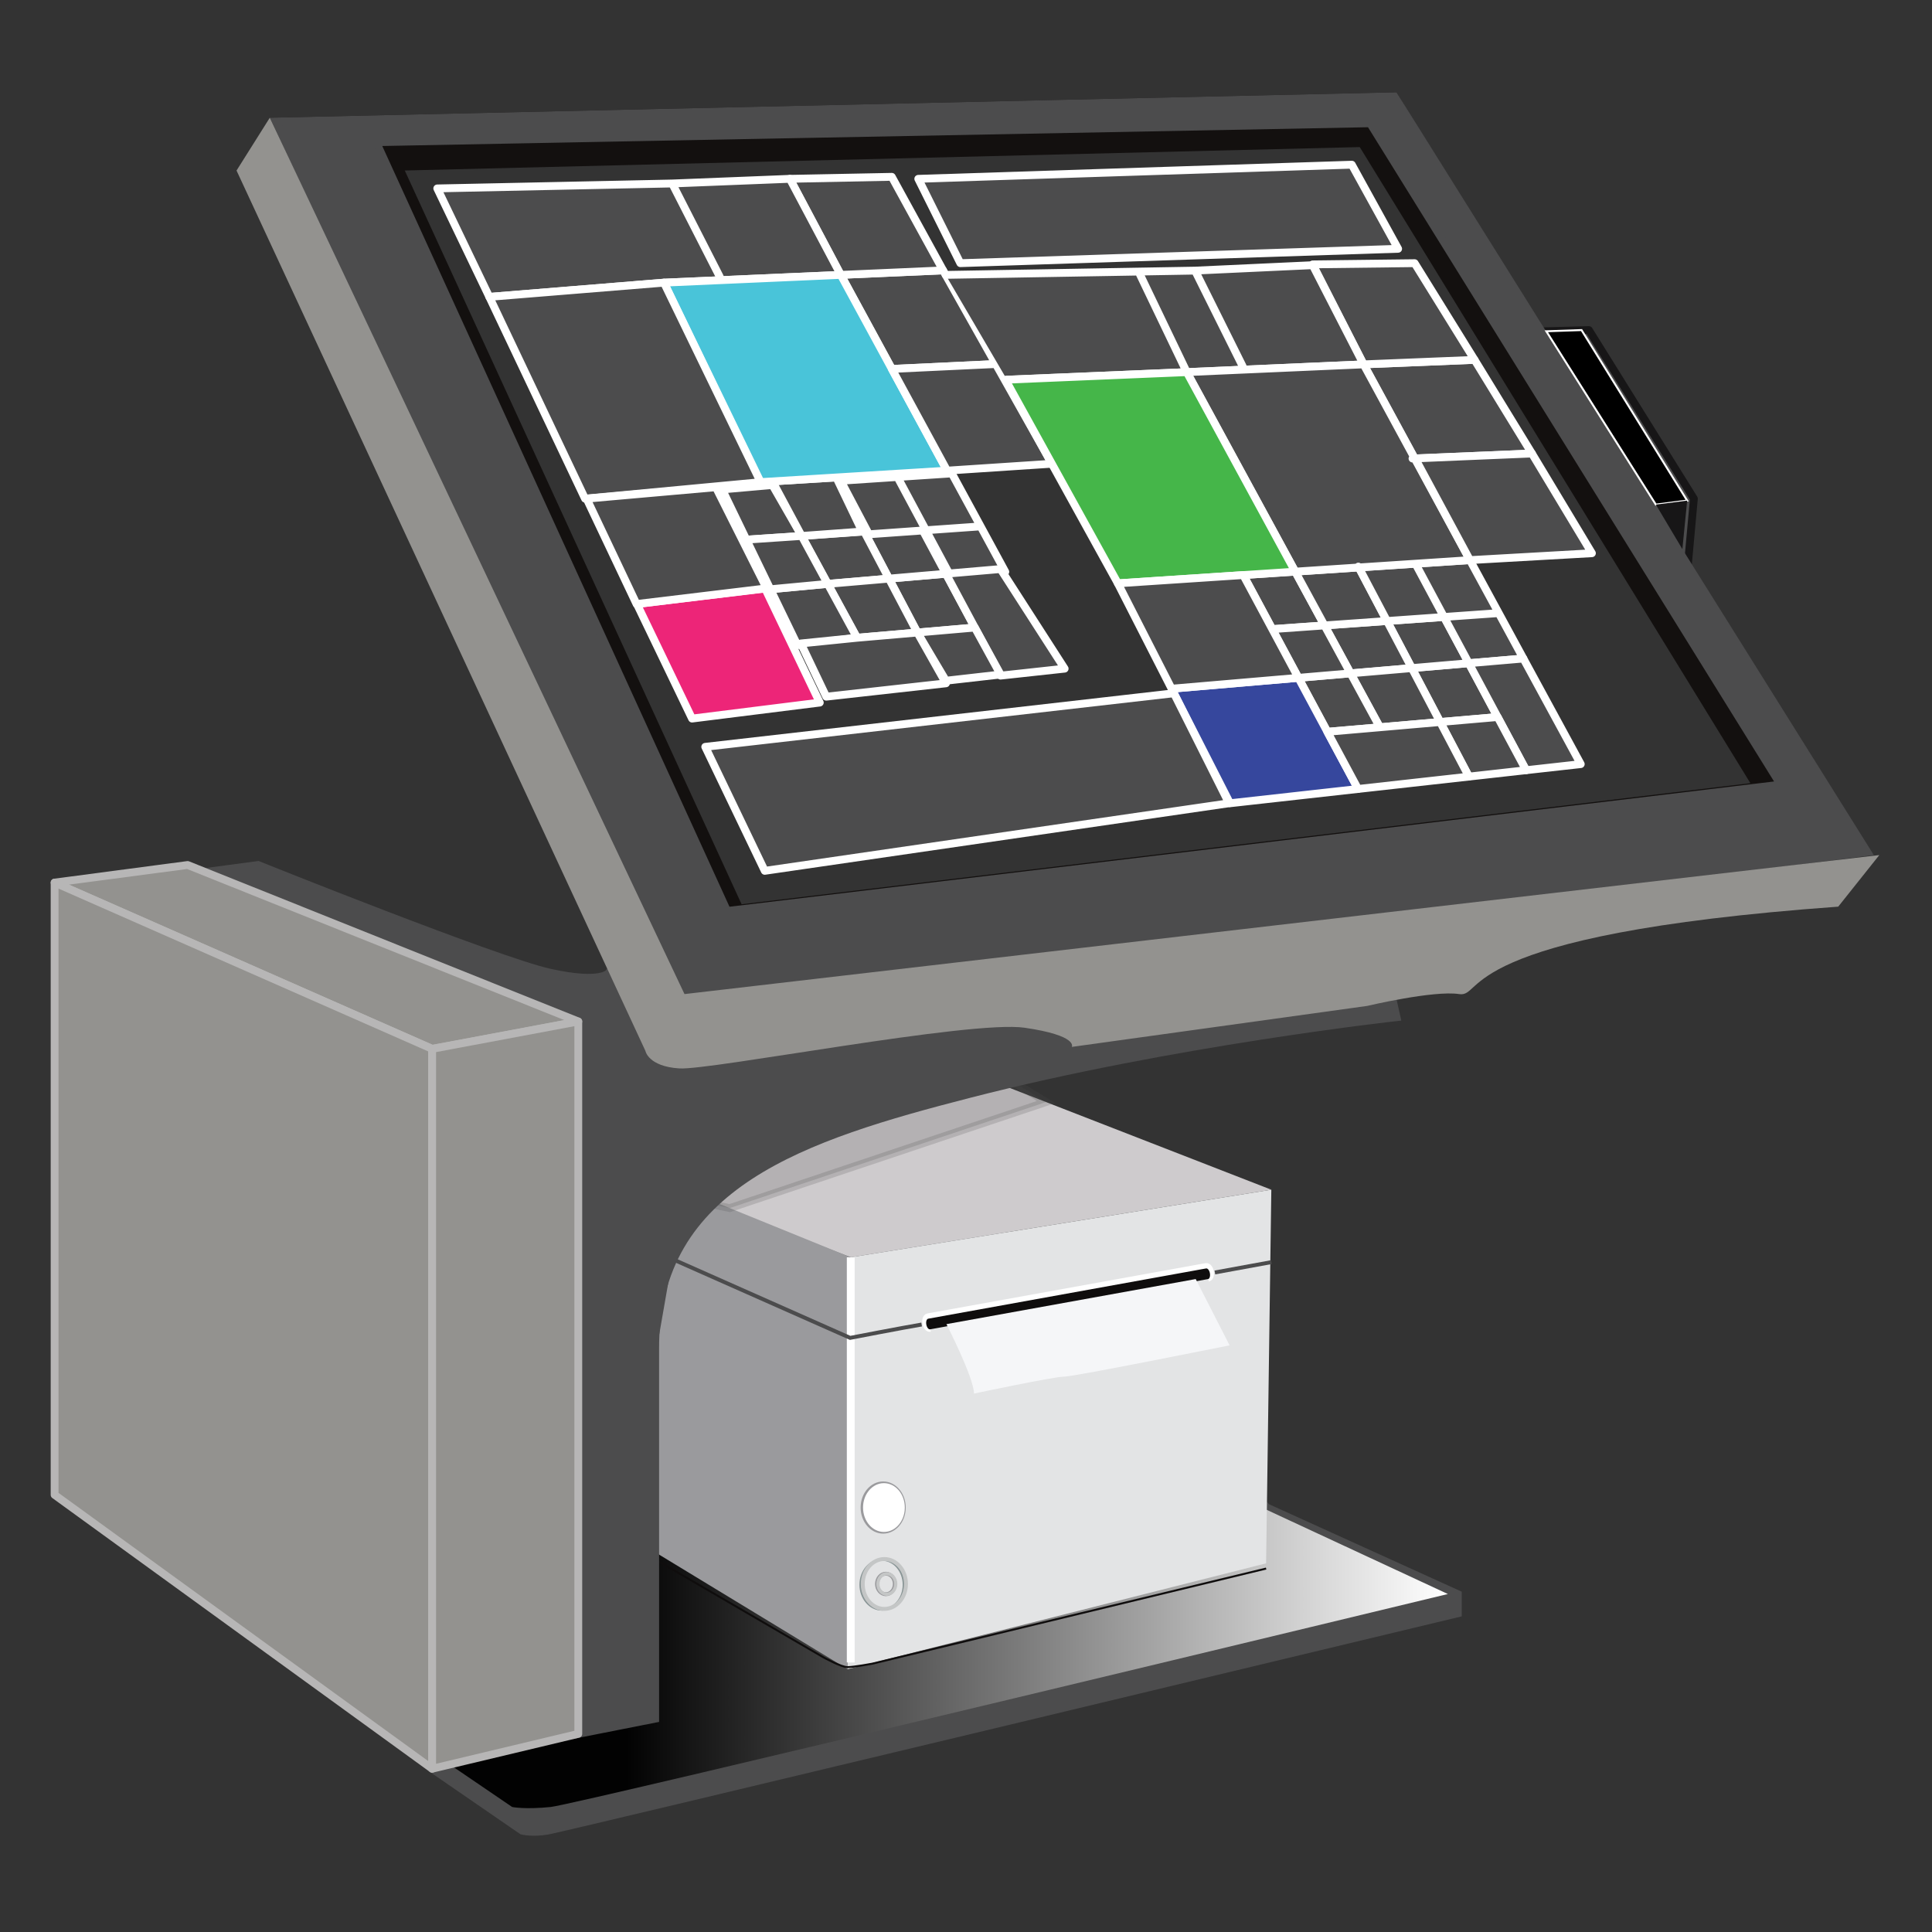 <?xml version="1.0" encoding="utf-8"?>
<!-- Generator: Adobe Illustrator 16.0.0, SVG Export Plug-In . SVG Version: 6.00 Build 0)  -->
<!DOCTYPE svg PUBLIC "-//W3C//DTD SVG 1.1//EN" "http://www.w3.org/Graphics/SVG/1.1/DTD/svg11.dtd">
<svg version="1.1" id="Layer_1" xmlns="http://www.w3.org/2000/svg" xmlns:xlink="http://www.w3.org/1999/xlink" x="0px" y="0px"
	 width="200px" height="200px" viewBox="0 0 200 200" enable-background="new 0 0 200 200" xml:space="preserve">
<rect x="0" y="0" width="200" height="200" fill="#333333" stroke="none"/>
<g>
	
		<polyline fill="#4C4C4D" stroke="#171617" stroke-width="0.81" stroke-linecap="round" stroke-linejoin="round" stroke-miterlimit="10" points="
		159.832,34.293 164.479,34.169 175.35,51.621 174.695,58.823 	"/>
	<path fill="#4C4C4D" stroke="#4C4C4D" stroke-width="0.81" stroke-miterlimit="10" d="M44.736,183.099l9.315,6.411
		c0,0,1.013,0.271,2.633,0c1.62-0.269,94.23-22.504,94.23-22.504v-1.975l-19.765-8.971l-43.081-44.243L47.234,144.42l-7.561,32.672
		L44.736,183.099z"/>
	<linearGradient id="SVGID_1_" gradientUnits="userSpaceOnUse" x1="45.748" y1="167.007" x2="149.883" y2="167.007">
		<stop  offset="0.183" style="stop-color:#020202"/>
		<stop  offset="1" style="stop-color:#FFFFFF"/>
	</linearGradient>
	<path fill="url(#SVGID_1_)" d="M45.748,182.109l7.271,4.951c0,0,1.283,0.271,3.982,0c2.7-0.269,92.881-22.048,92.881-22.048
		l-19.307-8.972l-53.594-4.935l-23.963-4.274L45.748,182.109z"/>
	<polygon fill="#CECBCD" points="102.452,111.817 131.607,123.158 88.068,130.155 73.827,124.709 70.858,118.299 	"/>
	<path fill="#F4F4F6" stroke="#444544" stroke-width="0.81" stroke-miterlimit="10" d="M87.753,172.795"/>
	<polygon fill="#9A9A9D" points="87.753,172.795 88.068,130.155 70.858,123.158 64.648,158.756 	"/>
	<polygon fill="#E3E4E5" points="87.753,172.795 88.068,130.155 131.607,123.158 131.068,161.836 	"/>
	<path fill="none" stroke="#FFFFFF" stroke-width="0.81" stroke-miterlimit="10" d="M96.285,137.466
		c-0.163,0.028-0.339-0.194-0.394-0.499l0,0c-0.055-0.303,0.033-0.573,0.195-0.602l28.77-5.203c0.162-0.029,0.34,0.193,0.394,0.498
		l0,0c0.056,0.302-0.031,0.572-0.194,0.602"/>
	
		<line fill="none" stroke="#4C4C4D" stroke-width="0.405" stroke-miterlimit="10" x1="125.764" y1="131.725" x2="131.607" y2="130.656"/>
	<path fill="none" stroke="#0F0D0D" stroke-width="0.203" stroke-miterlimit="10" d="M131.068,162.376l-40.74,9.843
		c0,0-1.941,0.363-2.596,0.363s-2.496-1.018-2.496-1.018L67.824,161.43"/>
	<path fill="#0F0D0D" d="M125.249,131.806c0.056,0.302-0.031,0.573-0.194,0.603l-28.77,5.203c-0.163,0.028-0.339-0.193-0.394-0.497
		l0,0c-0.055-0.304,0.033-0.573,0.195-0.604l28.77-5.203C125.018,131.278,125.195,131.502,125.249,131.806L125.249,131.806z"/>
	<path fill="#F5F6F8" d="M97.975,137.074c0,0,2.852,5.568,2.852,7.188c0,0,8.278-1.754,9.335-1.754c1.061,0,17.125-3.24,17.125-3.24
		l-3.506-6.861L97.975,137.074z"/>
	
		<line fill="none" stroke="#FFFFFF" stroke-width="0.81" stroke-miterlimit="10" x1="88.068" y1="130.155" x2="88.068" y2="172.097"/>
	<path fill="none" stroke="#4C4C4D" stroke-width="0.405" stroke-miterlimit="10" d="M69.135,130.131l18.872,8.365
		c0,0,5.578-1.078,7.4-1.382"/>
	
		<ellipse fill="none" stroke="#9A9A9D" stroke-width="0.347" stroke-miterlimit="10" cx="91.427" cy="156.061" rx="2.162" ry="2.526"/>
	<ellipse fill="#FFFFFF" cx="91.503" cy="156.061" rx="2.162" ry="2.526"/>
	
		<ellipse fill="none" stroke="#899596" stroke-width="0.203" stroke-miterlimit="10" cx="91.307" cy="164.051" rx="2.238" ry="2.58"/>
	
		<ellipse fill="none" stroke="#9A9A9D" stroke-width="0.405" stroke-miterlimit="10" cx="91.71" cy="163.971" rx="0.922" ry="1.062"/>
	
		<ellipse fill="none" stroke="#C4C6C6" stroke-width="0.334" stroke-miterlimit="10" cx="91.803" cy="163.971" rx="0.922" ry="1.062"/>
	
		<ellipse fill="none" stroke="#C4C6C6" stroke-width="0.405" stroke-miterlimit="10" cx="91.549" cy="163.971" rx="2.238" ry="2.581"/>
	<polygon opacity="0.2" fill="#4C4C4D" stroke="#4C4C4D" stroke-width="0.81" stroke-miterlimit="10" points="75.542,125.062 
		108.283,114.086 103.764,111.312 71.668,120.986 71.668,124.271 	"/>
	<path fill="#4C4C4D" stroke="#4C4C4D" stroke-width="0.81" stroke-miterlimit="10" d="M26.713,89.543
		c0,0,24.705,9.922,30.172,11.138c5.468,1.215,6.161,0,6.161,0l80.398-0.405l1.124,5.022c0,0-23.265,2.562-44.175,7.938
		c-17.119,4.4-32.66,9.336-32.569,26.425v38.257l-7.959,1.572v-73.748c-1.549-0.605-39.227-15.389-39.227-15.389L26.713,89.543z"/>
	<g>
		
			<polygon fill="#4C4C4D" stroke="#FFFFFF" stroke-width="0.81" stroke-linecap="round" stroke-linejoin="round" stroke-miterlimit="10" points="
			94.965,65.481 100.912,64.965 97.926,59.393 92.026,59.899 		"/>
		
			<polygon fill="#4C4C4D" stroke="#FFFFFF" stroke-width="0.81" stroke-linecap="round" stroke-linejoin="round" stroke-miterlimit="10" points="
			97.926,59.393 95.362,54.606 89.458,55.024 92.026,59.899 		"/>
		
			<polygon fill="#4C4C4D" stroke="#FFFFFF" stroke-width="0.81" stroke-linecap="round" stroke-linejoin="round" stroke-miterlimit="10" points="
			85.686,60.443 92.026,59.899 89.458,55.024 82.989,55.482 		"/>
		
			<polygon fill="#4C4C4D" stroke="#FFFFFF" stroke-width="0.81" stroke-linecap="round" stroke-linejoin="round" stroke-miterlimit="10" points="
			77.266,55.865 82.989,55.482 79.96,50.209 74.753,50.667 		"/>
		
			<polygon fill="#4C4C4D" stroke="#FFFFFF" stroke-width="0.81" stroke-linecap="round" stroke-linejoin="round" stroke-miterlimit="10" points="
			85.686,60.443 88.72,66.022 94.965,65.481 92.026,59.899 		"/>
		
			<polygon fill="#4C4C4D" stroke="#FFFFFF" stroke-width="0.81" stroke-linecap="round" stroke-linejoin="round" stroke-miterlimit="10" points="
			89.261,55.024 86.577,49.426 79.96,49.833 82.989,55.482 		"/>
		
			<polygon fill="#4C4C4D" stroke="#FFFFFF" stroke-width="0.81" stroke-linecap="round" stroke-linejoin="round" stroke-miterlimit="10" points="
			92.326,38.193 103.084,37.685 97.63,27.991 87.037,28.456 		"/>
		
			<polygon fill="#4C4C4D" stroke="#FFFFFF" stroke-width="0.81" stroke-linecap="round" stroke-linejoin="round" stroke-miterlimit="10" points="
			79.75,61.001 82.55,66.79 88.72,66.022 85.686,60.443 		"/>
		
			<polygon fill="#4C4C4D" stroke="#FFFFFF" stroke-width="0.81" stroke-linecap="round" stroke-linejoin="round" stroke-miterlimit="10" points="
			97.63,27.991 92.319,18.305 81.767,18.512 87.037,28.456 		"/>
		
			<polygon fill="#4C4C4D" stroke="#FFFFFF" stroke-width="0.81" stroke-linecap="round" stroke-linejoin="round" stroke-miterlimit="10" points="
			82.989,55.482 77.266,55.865 79.75,61.001 85.686,60.443 		"/>
		
			<polygon fill="#4C4C4D" stroke="#FFFFFF" stroke-width="0.81" stroke-linecap="round" stroke-linejoin="round" stroke-miterlimit="10" points="
			68.732,29.261 87.037,28.456 81.767,18.512 69.586,18.995 74.514,28.655 69.586,18.995 45.266,19.505 50.654,30.733 
			68.732,29.261 		"/>
		
			<polygon fill="#4C4C4D" stroke="#FFFFFF" stroke-width="0.81" stroke-linecap="round" stroke-linejoin="round" stroke-miterlimit="10" points="
			89.95,55.31 95.853,54.892 93.059,49.675 95.853,54.892 101.402,54.499 95.853,54.892 98.417,59.679 104.068,59.194 
			98.535,49.007 87.031,49.766 		"/>
		
			<polyline fill="#49C4D9" stroke="#FFFFFF" stroke-width="0.81" stroke-linecap="round" stroke-linejoin="round" stroke-miterlimit="10" points="
			92.326,38.193 87.037,28.456 68.732,29.261 78.663,49.913 98.044,48.721 92.326,38.193 		"/>
		
			<polygon fill="#4C4C4D" stroke="#FFFFFF" stroke-width="0.81" stroke-linecap="round" stroke-linejoin="round" stroke-miterlimit="10" points="
			92.326,38.193 98.044,48.721 108.891,48.006 103.084,37.685 		"/>
		
			<polygon fill="#4C4C4D" stroke="#FFFFFF" stroke-width="0.81" stroke-linecap="round" stroke-linejoin="round" stroke-miterlimit="10" points="
			100.912,64.965 100.912,64.965 100.912,64.965 103.577,69.942 110.212,69.219 103.577,58.908 97.926,59.393 		"/>
		
			<polygon fill="#ED2578" stroke="#FFFFFF" stroke-width="0.81" stroke-linecap="round" stroke-linejoin="round" stroke-miterlimit="10" points="
			79.201,60.907 65.934,62.529 71.642,74.387 84.864,72.731 		"/>
		
			<polygon fill="#4C4C4D" stroke="#FFFFFF" stroke-width="0.81" stroke-linecap="round" stroke-linejoin="round" stroke-miterlimit="10" points="
			78.745,49.913 68.732,29.261 50.654,30.733 60.564,51.621 		"/>
		
			<polygon fill="#4C4C4D" stroke="#FFFFFF" stroke-width="0.81" stroke-linecap="round" stroke-linejoin="round" stroke-miterlimit="10" points="
			74.106,50.437 60.726,51.621 65.894,62.529 79.363,60.907 		"/>
		
			<polygon fill="#4C4C4D" stroke="#FFFFFF" stroke-width="0.81" stroke-linecap="round" stroke-linejoin="round" stroke-miterlimit="10" points="
			94.965,65.481 97.926,70.469 103.577,69.826 100.912,64.965 		"/>
		
			<polygon fill="#4C4C4D" stroke="#FFFFFF" stroke-width="0.81" stroke-linecap="round" stroke-linejoin="round" stroke-miterlimit="10" points="
			88.72,66.022 88.72,66.022 88.72,66.022 82.907,66.611 85.533,72.12 97.926,70.737 94.965,65.481 		"/>
	</g>
	<g>
		
			<polygon fill="#4C4C4D" stroke="#FFFFFF" stroke-width="0.81" stroke-linecap="round" stroke-linejoin="round" stroke-miterlimit="10" points="
			149.088,74.744 155.035,74.228 152.05,68.655 146.149,69.162 		"/>
		
			<polygon fill="#4C4C4D" stroke="#FFFFFF" stroke-width="0.81" stroke-linecap="round" stroke-linejoin="round" stroke-miterlimit="10" points="
			152.05,68.655 149.484,63.869 143.582,64.287 146.149,69.162 		"/>
		
			<polygon fill="#4C4C4D" stroke="#FFFFFF" stroke-width="0.81" stroke-linecap="round" stroke-linejoin="round" stroke-miterlimit="10" points="
			139.811,69.706 146.149,69.162 143.582,64.287 137.111,64.745 		"/>
		
			<polygon fill="#4C4C4D" stroke="#FFFFFF" stroke-width="0.81" stroke-linecap="round" stroke-linejoin="round" stroke-miterlimit="10" points="
			131.705,65.127 137.111,64.745 134.085,59.176 128.703,59.531 		"/>
		
			<polygon fill="#4C4C4D" stroke="#FFFFFF" stroke-width="0.81" stroke-linecap="round" stroke-linejoin="round" stroke-miterlimit="10" points="
			139.811,69.706 142.844,75.286 149.088,74.744 146.149,69.162 		"/>
		
			<polygon fill="#4C4C4D" stroke="#FFFFFF" stroke-width="0.81" stroke-linecap="round" stroke-linejoin="round" stroke-miterlimit="10" points="
			143.582,64.287 140.662,58.742 134.085,59.176 137.111,64.745 		"/>
		
			<polygon fill="#4C4C4D" stroke="#FFFFFF" stroke-width="0.81" stroke-linecap="round" stroke-linejoin="round" stroke-miterlimit="10" points="
			146.449,47.456 158.586,46.947 152.647,37.253 141.16,37.719 		"/>
		
			<polygon fill="#4C4C4D" stroke="#FFFFFF" stroke-width="0.81" stroke-linecap="round" stroke-linejoin="round" stroke-miterlimit="10" points="
			134.411,70.169 137.408,75.756 142.844,75.286 139.811,69.706 		"/>
		
			<polygon fill="#4C4C4D" stroke="#FFFFFF" stroke-width="0.81" stroke-linecap="round" stroke-linejoin="round" stroke-miterlimit="10" points="
			152.647,37.253 146.442,27.243 135.891,27.369 141.16,37.719 		"/>
		
			<polygon fill="#4C4C4D" stroke="#FFFFFF" stroke-width="0.81" stroke-linecap="round" stroke-linejoin="round" stroke-miterlimit="10" points="
			137.111,64.745 131.705,65.127 134.411,70.169 139.811,69.706 		"/>
		
			<polyline fill="#4C4C4D" stroke="#FFFFFF" stroke-width="0.81" stroke-linecap="round" stroke-linejoin="round" stroke-miterlimit="10" points="
			104.246,39.31 122.855,38.523 117.863,28.115 122.855,38.523 141.16,37.719 135.891,27.451 123.711,28.014 128.639,37.917 
			123.711,28.014 97.892,28.456 		"/>
		
			<polygon fill="#4C4C4D" stroke="#FFFFFF" stroke-width="0.81" stroke-linecap="round" stroke-linejoin="round" stroke-miterlimit="10" points="
			143.582,64.287 149.484,63.869 146.689,58.652 149.484,63.869 155.035,63.476 149.484,63.869 152.05,68.655 157.701,68.171 
			152.168,57.984 140.662,58.742 		"/>
		
			<polygon fill="#4C4C4D" stroke="#FFFFFF" stroke-width="0.81" stroke-linecap="round" stroke-linejoin="round" stroke-miterlimit="10" points="
			146.222,47.467 146.449,47.456 141.16,37.719 122.855,38.523 134.085,59.176 140.662,58.742 140.615,58.652 140.662,58.742 
			152.168,57.984 146.449,47.456 		"/>
		
			<polygon fill="#4C4C4D" stroke="#FFFFFF" stroke-width="0.81" stroke-linecap="round" stroke-linejoin="round" stroke-miterlimit="10" points="
			146.496,47.456 152.168,57.984 164.795,57.269 158.586,46.947 		"/>
		
			<polygon fill="#4C4C4D" stroke="#FFFFFF" stroke-width="0.81" stroke-linecap="round" stroke-linejoin="round" stroke-miterlimit="10" points="
			155.035,74.228 155.035,74.228 155.035,74.228 157.983,79.732 163.639,79.101 157.701,68.171 152.05,68.655 		"/>
		
			<polygon fill="#36479D" stroke="#FFFFFF" stroke-width="0.81" stroke-linecap="round" stroke-linejoin="round" stroke-miterlimit="10" points="
			137.408,75.756 137.408,75.756 134.411,70.169 121.285,71.295 127.332,83.153 140.584,81.674 137.408,75.756 		"/>
		
			<polyline fill="#45B649" stroke="#FFFFFF" stroke-width="0.81" stroke-linecap="round" stroke-linejoin="round" stroke-miterlimit="10" points="
			128.703,59.531 134.085,59.176 122.855,38.523 104.084,39.31 115.721,60.387 128.703,59.531 		"/>
		
			<polygon fill="#4C4C4D" stroke="#FFFFFF" stroke-width="0.81" stroke-linecap="round" stroke-linejoin="round" stroke-miterlimit="10" points="
			131.705,65.127 131.705,65.127 131.705,65.127 128.703,59.531 115.721,60.387 121.285,71.295 134.411,70.169 		"/>
		
			<polygon fill="#4C4C4D" stroke="#FFFFFF" stroke-width="0.81" stroke-linecap="round" stroke-linejoin="round" stroke-miterlimit="10" points="
			149.088,74.744 152.062,80.393 157.983,79.732 155.035,74.228 		"/>
		
			<polygon fill="#4C4C4D" stroke="#FFFFFF" stroke-width="0.81" stroke-linecap="round" stroke-linejoin="round" stroke-miterlimit="10" points="
			142.844,75.286 142.844,75.286 142.844,75.286 137.408,75.756 140.584,81.674 152.062,80.393 149.088,74.744 		"/>
	</g>
	<path fill="#13100F" d="M144.566,9.554L27.928,12.188l42.963,91.781l121.298-15.614L144.566,9.554z M41.901,17.65l98.861-2.425
		l40.439,65.851L76.77,93.609L41.901,17.65z"/>
	<g>
		<path fill="#4C4C4D" d="M28.558,12.579l115.788-2.615l48.953,78.232L71.133,103.694L28.558,12.579z M39.564,14.709
			c-0.136,0.002-0.262,0.074-0.335,0.189c-0.073,0.116-0.083,0.26-0.026,0.384l35.944,78.75c0.066,0.146,0.211,0.237,0.369,0.237
			c0.016,0,0.032,0,0.048-0.002l108.134-12.967c0.138-0.017,0.257-0.102,0.317-0.227c0.06-0.125,0.052-0.271-0.021-0.389
			l-42.035-67.727c-0.073-0.119-0.204-0.191-0.344-0.191C141.612,12.766,39.564,14.709,39.564,14.709z"/>
		<path fill="#4C4C4D" d="M144.124,10.375l48.496,77.5l-121.245,15.38L29.188,12.97L144.124,10.375 M75.516,94.674
			c0.032,0,0.064-0.002,0.097-0.006l108.135-12.967c0.274-0.033,0.514-0.204,0.634-0.453c0.119-0.25,0.104-0.543-0.042-0.778
			l-42.035-67.727c-0.148-0.238-0.408-0.383-0.688-0.383c-0.005,0-0.011,0-0.016,0L39.557,14.304
			c-0.272,0.005-0.524,0.147-0.67,0.378s-0.165,0.52-0.051,0.768L74.779,94.2C74.912,94.491,75.202,94.674,75.516,94.674
			 M144.566,9.554L27.928,12.188l42.963,91.944l123.087-15.614L144.566,9.554L144.566,9.554z M75.516,93.864l-35.944-78.75
			l102.043-1.943l42.035,67.727L75.516,93.864L75.516,93.864z"/>
	</g>
	<path fill="#93928F" d="M27.928,12.188l-3.442,5.467l42.323,91.125c0,0,0.281,1.62,3.521,1.823
		c3.24,0.201,30.146-5.021,35.729-4.213c5.584,0.811,4.895,1.985,4.895,1.985l30.578-4.243c0,0,6.885-1.63,9.517-1.225
		c2.634,0.405-0.853-6.152,39.243-9.05l4.252-5.339l-123.685,14.39L27.928,12.188z"/>
	<polygon fill="#93928F" stroke="#B7B6B6" stroke-width="0.81" stroke-linejoin="round" stroke-miterlimit="10" points="
		44.736,108.578 5.653,91.365 19.423,89.543 59.865,105.742 	"/>
	<polygon fill="#93928F" stroke="#B7B6B6" stroke-width="0.81" stroke-linejoin="round" stroke-miterlimit="10" points="
		44.736,183.099 5.653,154.748 5.653,91.365 44.736,108.578 	"/>
	<polygon fill="#93928F" stroke="#B7B6B6" stroke-width="0.81" stroke-linejoin="round" stroke-miterlimit="10" points="
		59.865,179.49 44.736,183.099 44.736,108.578 59.865,105.742 	"/>
	
		<polygon fill="#4C4C4D" stroke="#FFFFFF" stroke-width="0.81" stroke-linecap="round" stroke-linejoin="round" stroke-miterlimit="10" points="
		95.06,18.512 99.413,27.243 144.735,25.755 139.939,17.048 	"/>
	
		<polygon fill="#4C4C4D" stroke="#FFFFFF" stroke-width="0.81" stroke-linecap="round" stroke-linejoin="round" stroke-miterlimit="10" points="
		73.007,77.311 121.524,71.767 127.229,83.153 79.168,90.149 	"/>
	<polygon stroke="#FFFFFF" stroke-width="0.203" stroke-miterlimit="10" points="160.074,34.293 163.72,34.169 174.655,51.822 
		171.414,52.236 	"/>
	<polygon fill="#171617" points="174.158,56.843 174.655,51.822 171.414,52.236 	"/>
</g>
</svg>
